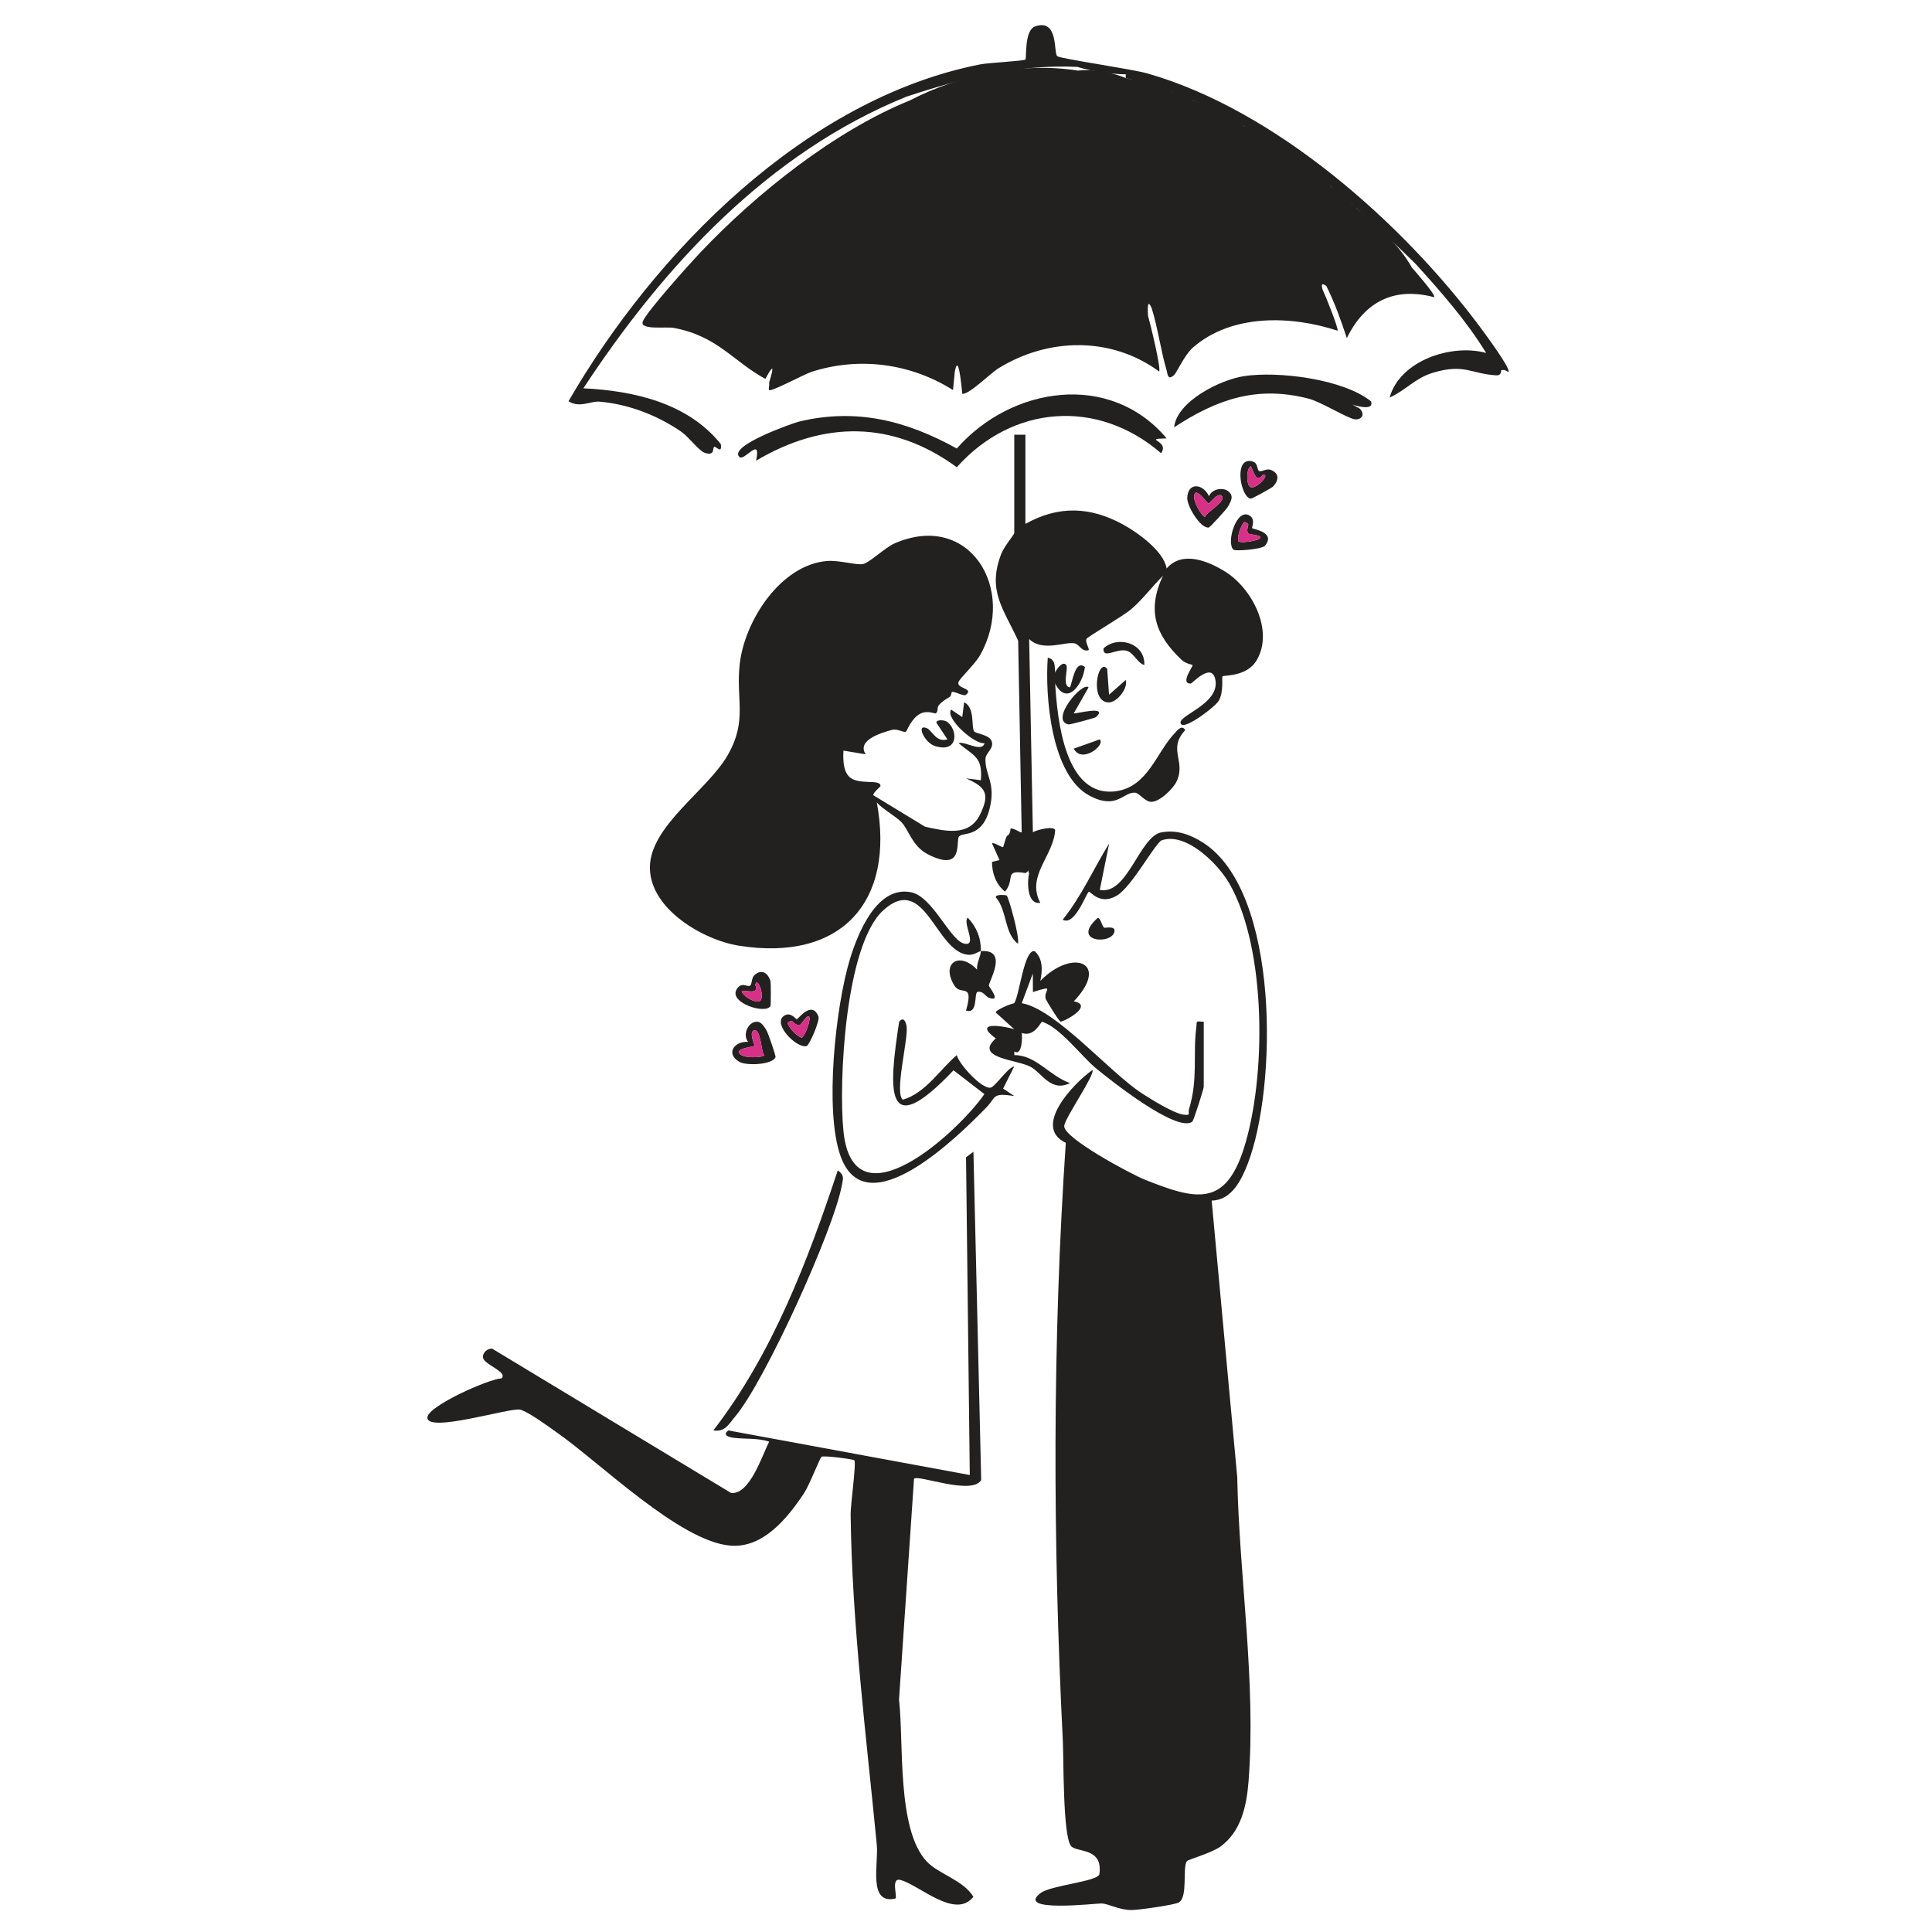 <?xml version="1.0" encoding="UTF-8"?>
<svg id="Layer_1" data-name="Layer 1" xmlns="http://www.w3.org/2000/svg" viewBox="0 0 520 520">
  <defs>
    <style>
      .cls-1 {
        fill: #232020;
      }

      .cls-2 {
        fill: #d82f87;
      }
    </style>
  </defs>
  <path class="cls-1" d="M290,19c3.9-.43,9.2.39,13,2,4.24.96,8.57,2.29,13,4,1.59-1.62,4.96-.26,5,2,4.85,2.04,9.52,4.37,14,7,.85-.35,1.64-.57,2.17-.3,6.26,3.16,15.19,9.38,20.33,14.15.45.41.52,1.22.5,2.15,1.76,1.94,3.62,3.85,6,5,.87-.43,1.17-.05,1,1,5.61,4.6,11.48,9.71,15,16,.73.85,6.62,7.5,6,7.99-10.77-2.85-18.7,1.2-23.5,11.01-1.56-4.75-3.26-9.5-5.5-14-1.18-.89-1.48-.58-1,1,.58,1.16,4.4,10.58,3.99,11-12.47-4.08-28.44-4.59-38.94,4.56-2.21,1.92-4.37,6.82-5.08,7.43-1.73,1.49-1.67-.3-2.01-1.45-1.58-5.39-2.3-11.16-3.97-16.55-.88-2.09-1.21-1.43-1,2,.6,2.09,3.57,14.21,2.99,15-12.91-9.5-29.91-9.14-43.31-.82-2.16,1.34-7.87,7.1-9.68,6.82-.69-7.4-1.36-9.4-2-6l-.49,4.99c-11.37-7.16-25.14-9.02-37.95-4.94-2.19.7-10.9,5.46-11.55,4.94-.24-.19.18-1.48,0-2,1.45-4.62,1.12-4.95-1-1-8.69-4.71-12.91-11.59-24.76-13.74-1.98-.36-9.18.68-8.23-1.74,1.01-2.59,12.73-15.63,15.47-18.53,15.08-15.91,36.11-32.71,56.51-40.99,13.24-6.88,30.13-10.31,45-8Z"/>
  <path class="cls-1" d="M326.12,323.11l6.88,74.4c.52,26.8,5.14,55.28,3.04,82.03-.52,6.58-2,13.39-7.54,17.46-2.34,1.72-8.75,3.5-9.06,3.94-1.23,1.77.34,9.62-2.13,11.09-1.13.68-10.9,2.07-12.79,2.06-3.46-.02-6.02-1.71-8.13-1.77-1.25-.04-23.28,2.54-16.34-2.78,2.82-2.16,15.36-3.09,15.85-5.1,1.03-7.38-6.25-5.71-7.68-7.64-2.17-2.95-1.92-23.47-2.16-28.33-2.69-53.49-2.82-107.35.8-160.88-9.13-4.27,2.14-16.07,7.15-19.58.89.98-7.19,12.58-7.57,14.96-.52,3.2,18.06,13.09,21.62,14.51,13.64,5.45,21.61,7.52,26.68-8.25,6.1-18.97,6.24-53.96-3.91-71.52-3.03-5.24-11.62-13.81-18.14-11.54-1.7.59-7.98,12.46-12.11,14.9-4.66,2.74-7.14-1.33-7.54-1.05-.75.53-3.8,9.37-7.01,7.51,5.09-6.33,8.26-13.64,12.5-20.5l-2.52,12.48c7.45,1.53,10.66-14.34,16.55-15.47,4.11-.78,7.83.58,11.21,2.74,20.8,13.24,19.99,66.07,12.03,86.52-1.71,4.39-4.33,9.74-9.66,9.84Z"/>
  <path class="cls-1" d="M236,216c4.95,26.87-9.69,42.86-37.05,38.55-9.72-1.53-24.03-9.89-24.03-21.05s15.42-20.69,20.9-30.18,2.16-15.05,3.29-24.71c1.34-11.5,10.89-26.48,23.39-27.61,3.29-.3,7.99,1.18,9.77.81s5.99-4.46,8.49-5.55c20.17-8.79,33,12.33,23.05,30.05-1.38,2.45-5.29,6.05-5.8,7.21-.81,1.86,4.25,1.66,1.99,3.48-.66.53-3.07-1.03-3.8-.74-.13.05-.16,1.05-.57,1.3-4.8,2.87-2.5,3-3.71,4.43-.18.21-2.29-.91-4.24.11-2.45,1.28-3.57,4.67-3.84,4.83-.59.34-2.29-.89-3.84-.46-3,.82-9.45,2.8-7,6.55l-5.99-.99c-.1,2.23-.13,5.29,1.5,6.98,2.38,2.46,8.52.54,8.47,2.52,0,.29-1.79,1.54-1.98,2.5.63.68.96,1.35,1,2Z"/>
  <path class="cls-1" d="M262,310l2.09,88.36c-2.53,4.2-16.92-1.52-18.08-.36l-4.04,59.46c1.33,11.35-.68,34.98,7.49,43.59,3.21,3.39,9.72,4.93,12.53,9.45-4.77,6.18-14.31-2.94-19.51-4.48-2.86-.84-.86,4.4-1.48,4.98-7.46,1.68-4.5-9.32-5.01-14.5-2.84-29.3-6.7-59.55-7.04-88.96-.03-2.53,1.58-13.88.99-14.5-.31-.32-8.25-1.35-8.83-.94-.44.32-3.27,7.64-4.7,9.8-4.57,6.87-11.09,14.87-19.9,14.1-13.61-1.18-35.08-22.37-46.59-30.42-2.24-1.56-7.69-5.62-9.91-6.17-2.64-.65-25.17,6.45-24.98,2.08.13-3.02,16.33-10.3,19.98-10.51,1.69-1.77-4.58-3.6-4.99-5.51-.27-1.25,1.13-2.61,2.45-2.48l64.31,38.85c5.01.5,8.35-10.07,10.24-13.83-3.13-1.01-6.47-.64-9.51-1.02-1.37-.17-3.16-.7-1.49-1.99l65,12-1.01-85.52,2-1.49Z"/>
  <path class="cls-1" d="M272,223c.96-.17,2.76,1.3,2.99,1l-.95-51.54c-3.93-8.62-8.41-13.45-4.53-23.44.74-1.91,3.48-5.19,3.48-5.52v-26.5h3v24c8.9-4.97,17.45-4.68,26.31.19,3.95,2.17,10.96,7.17,11.69,11.81,2.22,1.4,1.61,2.16-1,2-2.94,2.91-5.36,6.24-8.53,8.97-2.13,1.83-11.65,7.35-12.01,7.97-.5.86.89,2.71.54,3.05-1.82.55-2.39-1.49-3.72-1.82-2.42-.6-8.62,2.4-12.27-1.17l1,52c1.07-.68,5.91-1.86,6-.49-.53,7.01-7.82,12.23-4.01,19.48-3.7.56-3.52-5.88-3-7.99-1.47-1.52,4.71-9.88,4.42-9.39-1.77,2.97-3.29,5.78-4.78,8.85-.11.23-.35.39-.64.53-5.97-1.04-2.64,1.7-5.5,4.98-2.4-1.88-3.51-4.97-3.49-7.99l2.01-.5-2.01-4.49c.39-.4,2.77,1.21,2.99,1.01.12-.11.47-1.87,1.01-3.01.58-.21.91-.87,1-2Z"/>
  <path class="cls-1" d="M244,26c-37.28,15.15-65.2,45.42-86.99,78.51,13.59.67,28.1,3.93,36.99,15.01.43,2.9-1.36.45-1.79.75-.49.33.3,2.55-2.54,1.6-1.55-.52-4.31-4.3-6.33-5.69-6.4-4.39-14.15-7.4-21.94-8.07-2.48-.22-5.32,1.8-8.39-.11,23.18-40.1,63.77-81.43,110.81-90.67,2.46-.48,11.75-.89,12.18-1.32.34-.34-.36-7.92,2.63-8.92,6.41-2.15,4.86,7.26,5.95,8.04,1,.72,19.88,3.4,24.19,4.62,34.34,9.76,68.66,40.13,89.65,68.35,1.13,1.52,8.2,11.07,7.58,11.91-.23.31-.71-.72-1.93-.37-.12.03.21,1.49-1.42,1.38-6.8-.43-8.51-3.2-16.86-.73-4.94,1.46-7.44,4.79-11.78,6.71,2.83-10.06,16.8-14.55,25.99-12-5.34-8.69-12.16-16.46-19-23.99-5.11-5.02-10.44-10.02-16-15-.34-.33-.66-.68-1-1-2.38-1.14-4.25-3.06-6-5-7.13-5.96-14.74-11.68-23-16-4.49-2.63-9.15-4.96-14-7-1.59-.67-3.37-1.4-5-2-4.49-1.17-8.92-3.01-13-5-4.18-.06-9-.77-13-2-15.9-.75-31.13,3.07-46,8Z"/>
  <path class="cls-1" d="M314,153c4.18-4.84,11.06-2.05,15.69.81,7.26,4.47,13.28,15.91,8.53,23.92-2.67,4.5-8.82,3.94-9.18,4.31-.26.27.4,4.05-.99,6.52-.95,1.69-8.83,7.57-10.05,6.44-2.29-2.14,10.83-5.28,9.05-12.34-1.1-4.37-6.16,1.31-6.56,1.32-3,.1.69-4.7.5-4.96-.1-.14-1.89-.38-3.02-1.47-6.98-6.64-9.33-13.23-4.98-22.56.28-.59.65-1.6,1-2Z"/>
  <path class="cls-1" d="M314,117.99c-6.83.21.96.49-1.49,4-17.12-14.79-40.02-12.99-54.99,3.77-17.28-12.64-35.81-12.53-54.02-1.77,1.46-6.9-3.16.29-4.49-1-3.09-2.99,14.51-9.14,15.99-9.5,15.4-3.73,28.94-.3,42.52,7.23,14.74-16.77,41.3-20.8,56.49-2.73Z"/>
  <path class="cls-1" d="M264,256c-.69.05-1.75,1.12-3.4.98-8.8-.74-11.58-22.17-22.83-12-10.31,9.32-12.09,46.3-10.75,59.5,2.65,26.09,30.92.16,37.93-10l-8.31-6.41c-18.75,19.77-17.42,5.17-14.63-13.08,1.22-1.5,1.89.11,2.03,1.52.35,3.53-3.35,17.78-1.03,19.48,6.12-1.83,9.86-8,14.49-11.99.77,2.6,6.58,8.93,9.01,8.76,1.31-.1,4.52-5.3,6.48-5.76l-3,5.99,3,2c-6.11-.93-4.79.28-7.44,3.01-7.12,7.3-32.32,32.53-39.29,13.23-4.42-12.24-1.35-40.37,2.48-53,2.14-7.05,7.28-19.97,16.52-18.07,5.8,1.19,10.47,12.96,14.25,13.81s-.6-5.69.98-6.97c2.39,2.54,3.6,5.52,3.5,9Z"/>
  <path class="cls-1" d="M235,214l13.98,8.51c5.33,1.17,11.8,2.79,14.78-3.24,2.78-5.63,1.55-7.46-3.76-9.77l3.99.5c.58-6.4-2.05-6.57-5.99-9.99,1.76-.58,6.33,2.65,6.99,0-2.61.5-10.73-6.77-8.98-9.01l2.98,2,.51-3.99c3,1.51,1.84,6.49,2.68,7.82.43.69,4.25.85,4.78,2.81s-1.7,2.98-1.73,4.67c-.06,4.47,2.9,6.53,1.08,13.52-2.02,7.76-7.21,6.09-8.19,7.3s1.49,9.92-8.49,4.75c-4.03-2.09-5.06-6.5-6.96-8.54-1.49-1.6-5.07-3.54-6.67-5.33-.55-.61-1.29-.55-1-2Z"/>
  <path class="cls-1" d="M369,108c.89,2.39-3.06,1.58-4.97.88l1.97,1.12c1.48,1.51.54,3.03-1.32,2.86s-9.09-4.69-12.47-5.56c-13.92-3.59-24.62.15-36.2,7.71.78-7.06,12.48-12.79,18.73-13.76,9.23-1.44,26.77.76,34.26,6.76Z"/>
  <path class="cls-1" d="M284,181c2.16.19,1.99,2.23,0,3,.59,9.51,2.56,30.88,16.42,28.95,8.5-1.18,10.92-10.53,15.6-15.44.75-.79,2.03-2.62,3-1-4.81,5.15.2,8.22-2.28,13.71-.93,2.06-4.79,5.84-7.08,5.58-1.65-.19-3.07-2.38-4.16-2.45-3.23-.22-4.85,4.7-12.2.84-10.4-5.46-12.05-26.84-11.29-37.19,2.16.53,1.81,2.37,1.99,4Z"/>
  <path class="cls-1" d="M275,270c9.17,1.63,23.45,18.43,32.27,24.23,2.43,1.59,8.68,5.45,11.24,5.77,2.21.28,1.16-.31,1.51-1.46,2.49-8.12,1.01-14.55,1.97-22.05.23-1.82-.34-1.62,2-1.48v17.5c0,.5-2.7,9.12-3.1,9.41-4.23,3.01-22.27-11.39-25.91-14.39-3.92-3.23-9.74-11.11-14.5-12.51-.32-.09-2.03,4.24-5.49,3-1.23.96-1.93.58-2-1l-4.98-4.5c0-.72,4.06-2.38,4.98-2.5,1.01-1.54,1.5-1.99,2,0Z"/>
  <path class="cls-1" d="M192,384.99c15.87-20.57,25.36-45.5,33.49-69.98,1.82,1.3,1.45,2.15,1.1,4.01-2.22,12.06-20.79,52.97-28.77,62.3-1.65,1.93-2.63,4.2-5.82,3.67Z"/>
  <path class="cls-1" d="M273,270c1.42-2.28,2.66-14.65,5.49-13.99,2.29,2.04,2.08,5.32,1.52,7.99,8.76-8.94,18.9-4.89,9,5.51,5.16.98-1.45,4.93-3.52,5.48-.35.09-3.89-5.71-4.01-6.05-.82-2.41,3.02-4-3.47-1.93l-.02-4.99-2.99,8c-.52-.09-1.45-.07-2,0Z"/>
  <path class="cls-1" d="M273,277c.84.24,1.66-.52,2,1,.2.92.14,6.35-1.99,5.01v.98c5.79-.05,9.46,5.6,14.99,7.52-5.15,2.55-7.52-2.69-10.62-4.38-3.57-1.93-15.37-2.31-9.37-7.64-5.99-4.38,1.01-3.62,5-2.49Z"/>
  <path class="cls-1" d="M264,256c7.65-.59,1.99,8.35,2.16,9.32.06.34,3.6,4.62-.12,3.18-.72-.28-1.5-1.94-3.02-1.5-.84.63.19,6.06-3.01,4.99,2.18-7.72-1.34-3.89-3.09-6.66-3.79-6.01,1.22-9.45,6.07-4.34-.21-1.68.97-3.53,1.01-5Z"/>
  <path class="cls-1" d="M292.99,185.01l-3.99,6.99c.26.24,9.57-2.31,6,1-.28.26-7.06,2.06-7.44,1.98-5.09-1.1,3.75-11.65,5.43-9.97Z"/>
  <path class="cls-1" d="M284,181c.24-.65,1.97-3.31,2.99-1.99.64.82-1.26,5.78.99,5.99.67-1.36,1.39-7.61,4.03-5.48-.53,4.61-4.78,10.72-8.01,4.49-.06-.99.11-2.02,0-3Z"/>
  <path class="cls-1" d="M254.82,194.22c2.96,1.96,3.37,8.55-3.11,6.6-2.92-.88-5.27-6.15-2.22-4.81,1.4.62,2.53,3.95,5.51,2.98l-2.99-4.5c.13-.95,2.27-.64,2.82-.27Z"/>
  <path class="cls-1" d="M298,180.01l.5,6.97,4.49-3.97c.69,2.34-2.41,6.03-4.51,6.05-5.4.03-3.02-12.19-.49-9.05Z"/>
  <path class="cls-1" d="M270.95,241.03c.52.43,3.57,11.26,3.03,12.97-3.73-2.77-2.88-9.05-5.98-12.51.03-.91,2.83-.56,2.95-.46Z"/>
  <path class="cls-1" d="M307.99,179c-1.91-.58-2.84-3.3-4.72-3.84-2.68-.77-6.5,2.39-6.26-.64,3.96-3.64,11.28-1.33,10.98,4.48Z"/>
  <path class="cls-1" d="M297.21,249.7c.15.1,2.85-.54,2.77.8-.22,3.92-12.12,3.2-4.48-3.48.75.08,1.06,2.23,1.71,2.68Z"/>
  <path class="cls-1" d="M295.99,199.01c1.64,1.55-4.88,6.64-6.98,2.48l6.98-2.48Z"/>
  <path class="cls-1" d="M335,34c-4.34-2.27-10.16-3.53-14-7,4.28,1.81,10.73,2.73,14,7Z"/>
  <path class="cls-1" d="M316,25c-4.42-.05-9.03-3.13-13-4v-1c5,1.15,8.82,3.47,13,5Z"/>
  <path class="cls-1" d="M364,55c-2.74-.28-4.56-2.85-6-5,2.15,1.8,3.5,2.61,6,5Z"/>
  <polygon class="cls-1" points="401.99 97.01 398.63 97.88 390.01 96.01 401.99 97.01"/>
  <path class="cls-1" d="M343.99,103.01c.23,1.75-2.26.93-3.48.99-2.16.1-4.35-.06-6.51,0-.23-1.75,2.26-.93,3.48-.99,2.16-.1,4.35.06,6.51,0Z"/>
  <path class="cls-1" d="M284.01,268c-3.22-6.89,6.35-7.39,3-2.48-.37.54-2.61,2.76-3,2.48Z"/>
  <g>
    <path class="cls-1" d="M331.46,133.49c.23.82-.62,2.38-1.09,3.09-.42.64-4.69,5.37-5.06,5.41-2.24.25-5.83-5.77-5.76-7.95.13-4.37,4.27-3.88,5.85-.5,1.02-2.48,5.34-2.63,6.07-.06ZM324.32,139.11c.31-1.24,6.05-4.3,4.47-5.69-1.06-.93-3.23,2.1-3.5,2.13s-2.28-3.05-3.46-2.96c-1.64,1.3,1.83,6.67,2.49,6.52Z"/>
    <path class="cls-1" d="M336.74,134.2c-2.64.06-4.71-10.35-.39-10.13,2.38.12,1.87,2.1,2.44,2.62s2-.66,3.17-.24c2.45.87,2.29,2.87.61,4.58-.23.24-5.51,3.16-5.84,3.17ZM339.88,127.85c-.27.06-.65,1.2-1.63.64-.64-.36-1.45-3.1-1.66-3-1.2.88-1.1,4.75-.2,5.49,1.45,1.2,5.83-3.65,3.49-3.13Z"/>
    <path class="cls-1" d="M337.01,142.13c.15.34,6.48,1.02,3.47,4.74-.79.98-7.94,1.54-8.48,1.08-2.08-1.75.82-11.58,4.44-9.11,1.5,1.02.47,3.04.57,3.28ZM335.97,141.09c-.09-.17-1.01-.86-1.23-.45-.99,1.49-1.6,3.24-1.51,5.03.8.64,5.05-.13,5.72-.66,1.34-1.06-2.56-1.03-2.95-1.43-.68-.7.09-2.27-.03-2.48Z"/>
    <path class="cls-2" d="M324.32,139.11c-.66.15-4.13-5.22-2.49-6.52,1.18-.09,3.18,3,3.46,2.96s2.44-3.07,3.5-2.13c1.58,1.39-4.16,4.45-4.47,5.69Z"/>
    <path class="cls-2" d="M339.88,127.85c2.34-.52-2.04,4.32-3.49,3.13-.91-.75-1-4.61.2-5.49.21-.09,1.02,2.64,1.66,3,.99.56,1.37-.58,1.63-.64Z"/>
    <path class="cls-2" d="M335.97,141.09c.11.22-.66,1.79.03,2.48.4.4,4.3.38,2.95,1.43-.68.53-4.93,1.3-5.72.66-.09-1.79.52-3.54,1.51-5.03.23-.41,1.14.28,1.23.45Z"/>
  </g>
  <g>
    <path class="cls-1" d="M204.21,275.06c.83.19,1.79,1.69,2.19,2.44.36.67,2.47,6.69,2.33,7.04-.85,2.08-7.86,2.35-9.74,1.25-3.77-2.21-1.36-5.61,2.36-5.37-1.68-2.09.26-5.95,2.86-5.36ZM205.72,284.01c-.94-.87-.87-7.38-2.85-6.65-1.33.49.29,3.84.19,4.1s-3.76.54-4.26,1.61c.36,2.06,6.73,1.59,6.91.94Z"/>
    <path class="cls-1" d="M207.36,270.76c-1.21,2.34-11.34-.83-9.07-4.52,1.25-2.03,2.74-.63,3.47-.89s.38-2.07,1.31-2.9c1.94-1.73,3.62-.63,4.32,1.66.1.32.13,6.35-.02,6.64ZM203.29,264.96c-.08.26.74,1.14-.22,1.74-.62.39-3.41-.21-3.43.02.2,1.47,3.64,3.24,4.73,2.8,1.75-.7-.41-6.87-1.07-4.56Z"/>
    <path class="cls-1" d="M214.45,274.32c.37.04,4-5.2,5.83-.77.48,1.16-2.45,7.71-3.12,7.96-2.53.98-9.78-6.27-5.87-8.26,1.62-.82,2.89,1.05,3.15,1.07ZM213.04,274.73c-.2,0-1.24.47-.99.87.83,1.58,2.08,2.95,3.69,3.73.94-.39,2.31-4.49,2.16-5.34-.28-1.68-2.13,1.75-2.68,1.91-.94.27-1.95-1.16-2.19-1.17Z"/>
    <path class="cls-2" d="M205.72,284.01c-.18.65-6.56,1.12-6.91-.94.49-1.08,4.15-1.35,4.26-1.61s-1.52-3.61-.19-4.1c1.98-.72,1.91,5.79,2.85,6.65Z"/>
    <path class="cls-2" d="M203.29,264.96c.67-2.31,2.82,3.86,1.07,4.56-1.09.44-4.52-1.33-4.73-2.8.02-.23,2.81.37,3.43-.02.96-.6.15-1.48.22-1.74Z"/>
    <path class="cls-2" d="M213.04,274.73c.24,0,1.25,1.43,2.19,1.17.54-.15,2.39-3.59,2.68-1.91.14.85-1.22,4.95-2.16,5.34-1.61-.78-2.86-2.15-3.69-3.73-.25-.39.79-.87.99-.87Z"/>
  </g>
</svg>